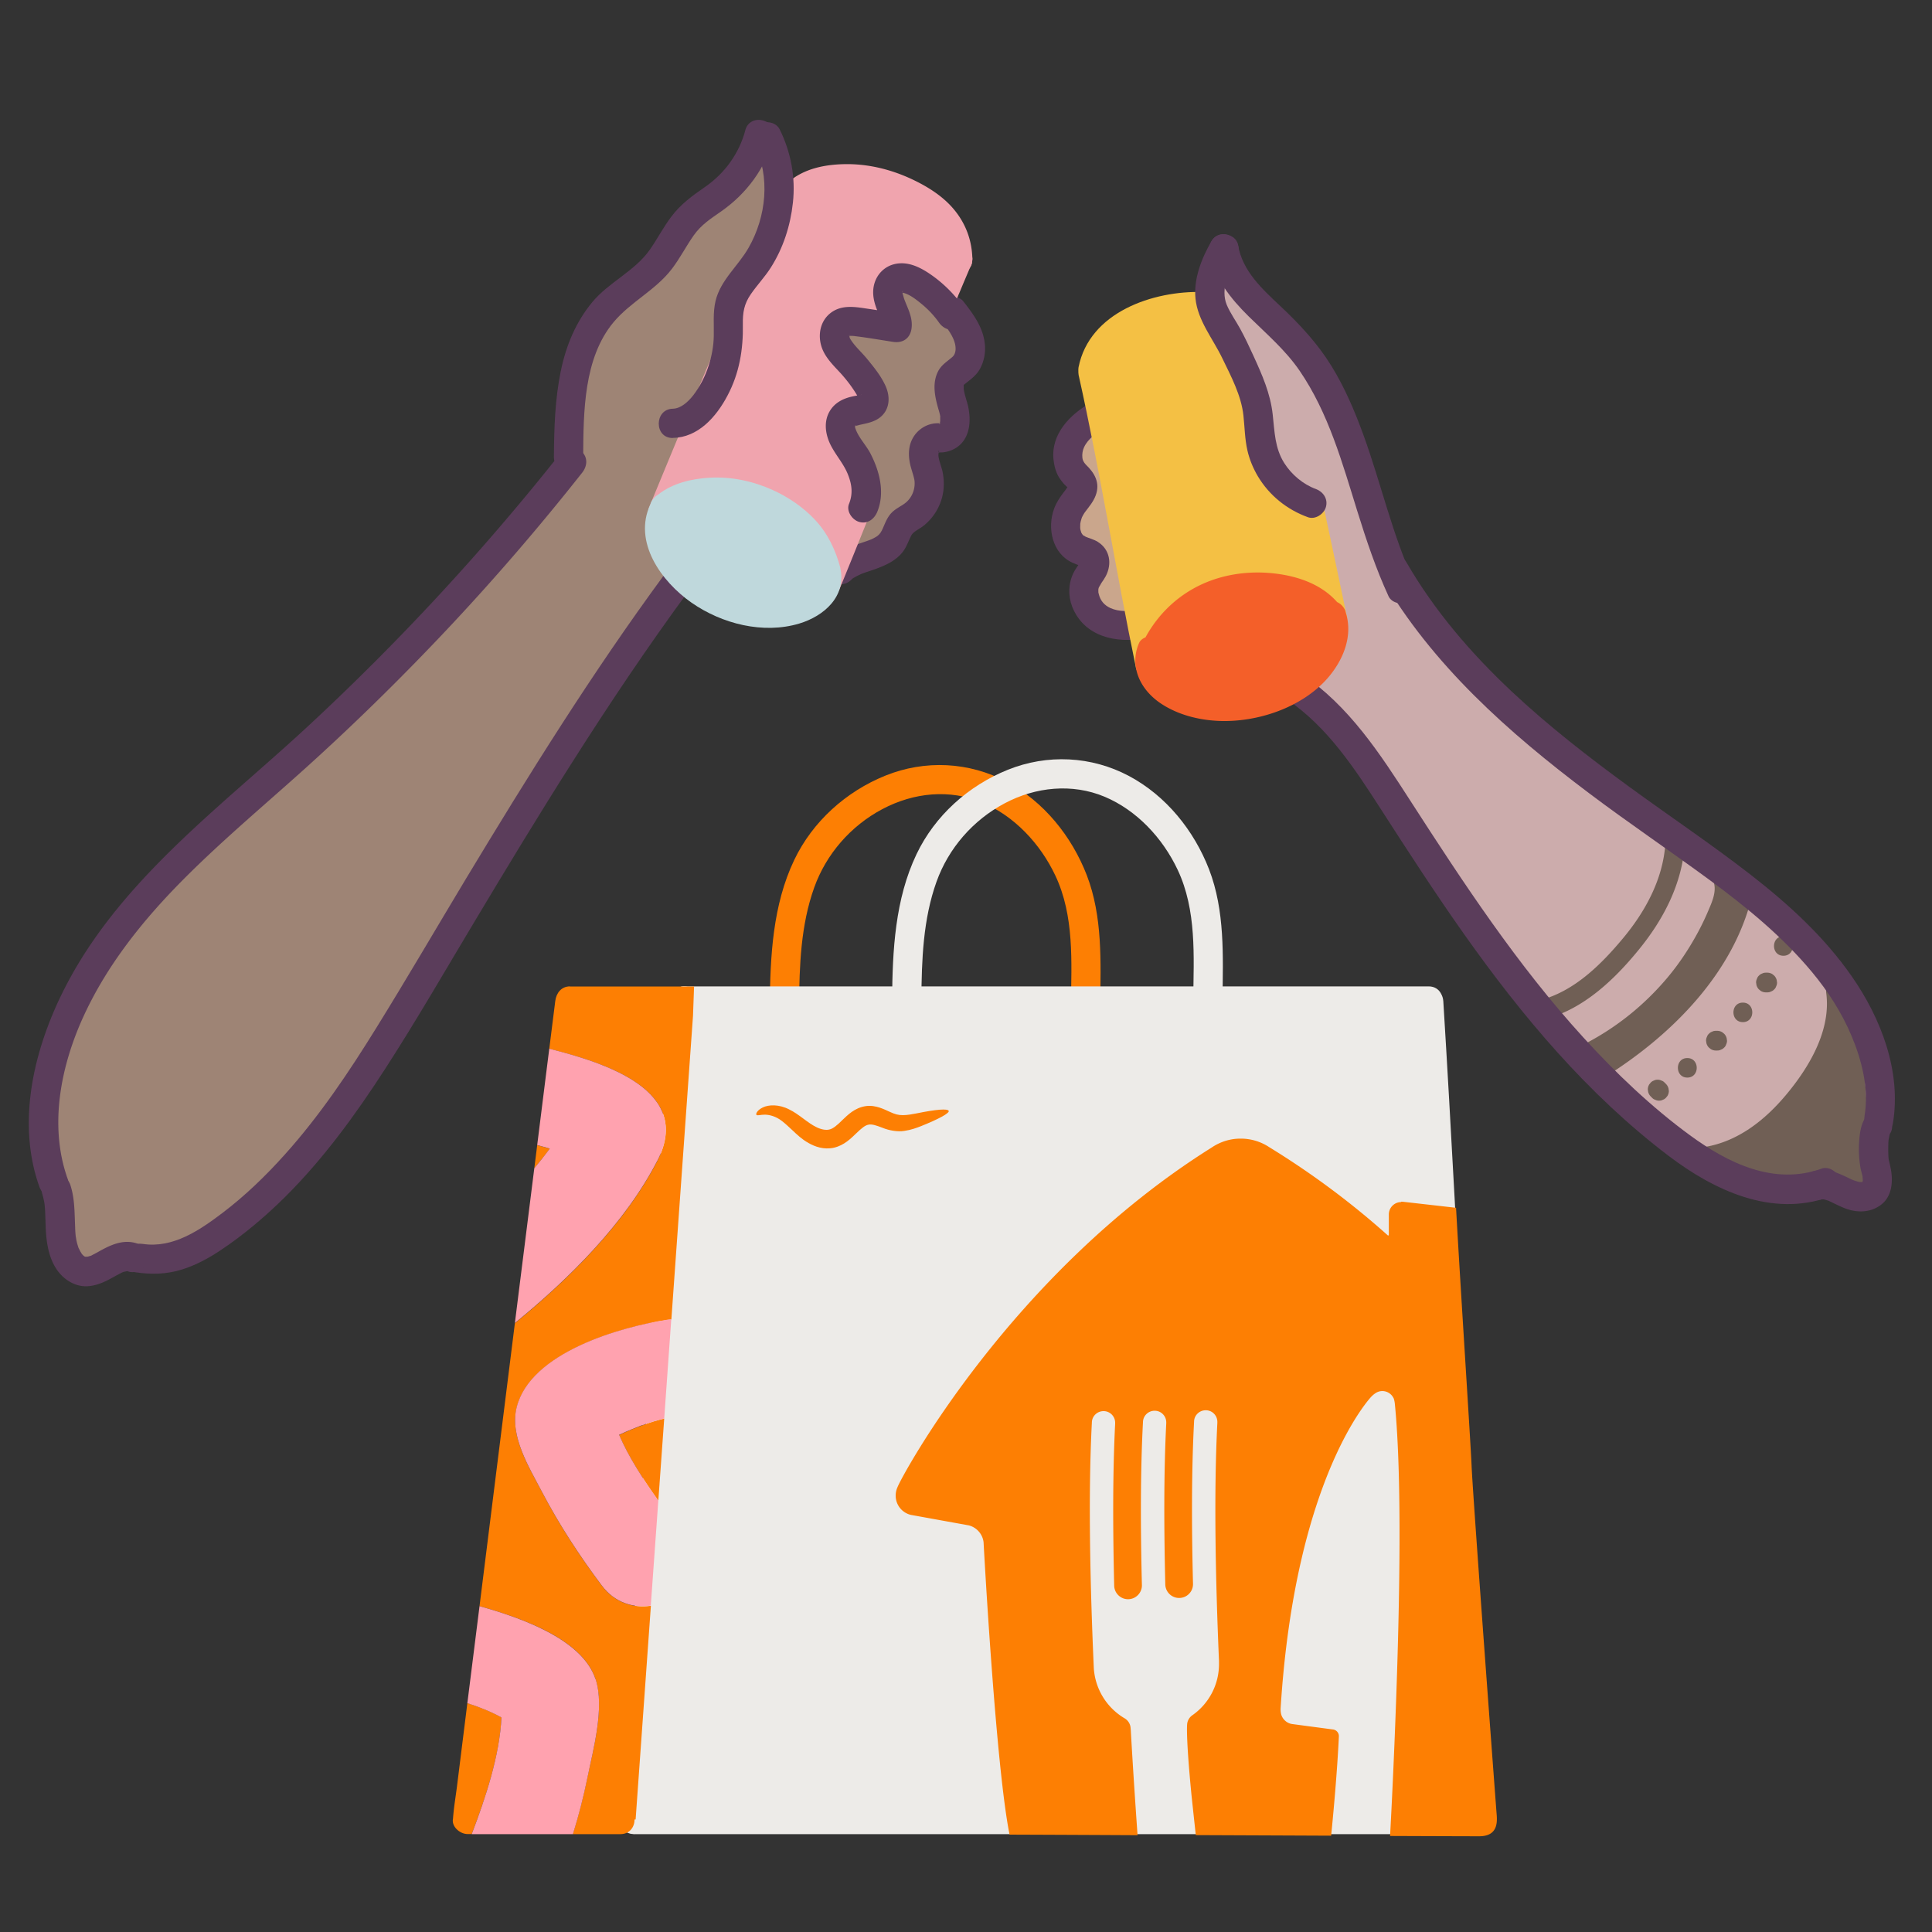 <svg id="Illustration" xmlns="http://www.w3.org/2000/svg" viewBox="0 0 200 200"><rect x="0" y="0" width="200" height="200" fill="#333333" stroke="none"/><defs><style>.cls-1{fill:none}.cls-2{fill:#f0a4ae}.cls-3{fill:#ffa2af}.cls-5{fill:#fd7f03}.cls-6{fill:#705f55}.cls-8{fill:#9e8475}.cls-10{fill:#edebe8}.cls-13{fill:#5b3d5b}</style></defs><path class="cls-8" d="M13.72 130.16s-3.81 2.64-5.27 1.41c-1.45-1.23-2.11-2.19-2.19-4.22s-2.28-7.78-1.72-12.01c.56-4.23 1.8-11.69 6.79-17.71 4.99-6.02 19.22-18.91 24.32-23.92 5.1-5.01 23.2-25.42 23.2-25.42s-.01-7.33.74-9.86c.75-2.53 2.51-4.74 3.61-6.97 1.1-2.23 3.89-1.53 5.53-4.6s4.62-5.23 6.41-7.28 2.69-4.14 3.47-4.78c.78-.64 2.36 3.38 1.99 5.71-.38 2.33-1.55 6.94-1.99 8.26s-3.21 5.9-3.21 5.9-2.55 8.11-2.63 8.31l-4.41 10.89s-.21 6 1.68 6.44c0 0-18.37 27.88-21.09 32.42-2.72 4.54-9.11 15.64-12.26 19.96-3.15 4.32-9.04 11.03-10.57 12.3s-9.49 6.06-12.41 5.17zM87.02 58.97s1.9.07 3.81-1.77 2.06-1.81 3.59-3.77.74-.17 1.14-2.49c.4-2.31-1.05-3.71.19-4.65 1.25-.94 2.31-.21 2.71-1.48s-1.48-3.84.23-6 1.49-4.12 1.49-4.12-5.33-5.8-6.57-5.7-1.73 1.26-1.43 2.5-.46 2.24-2.25 2.01c-1.79-.23-3.7-.88-3.53.63s1.95 3.77 2.83 4.96 1.74 2.72 0 3.31-3.2.05-2.2 2.05 1.75 3.49 2.2 4.22-1.07 5.2-1.07 5.2l-1.13 5.11z"/><path d="M112.51 42.98s-1.89 2.09-1.89 3.46.42 1.72.94 2.91 1.23 2.01 0 3.55c-1.23 1.55-1.14 1.5 0 2.94s1.56 2.44 1.56 2.44-.59 1.8 0 3.73 4.12 2.71 4.12 2.71-.16-6.09-.4-7.41-1.91-10.01-1.91-10.01l-2.41-4.32z" style="fill:#caa68c"/><path d="M125.99 26.1s-1.98 1.33-.82 4.49c1.16 3.16 2.3 4.22 2.88 6.12s2.01 7.88 2.71 9.69 2.44 4.1 2.44 4.1 2.48.74 2.62 1.58 2.26 12.67 2.26 12.67-.56 4.26-1.36 5.24-1.65 1.86-1.65 1.86 5.7 5.69 7.64 8.7 6.66 10.37 8.88 13.51c2.22 3.14 11.91 16.9 15.71 19.62 3.8 2.72 11.32 8.5 14.22 8.97 2.89.47 7.47-.21 7.47-.21s3.4 1.33 4.37.69 1 .76 1-2.91-.22-3.12 0-5.63.71-4.05-1.21-7.79-6.23-10.87-11.55-13.55-15.41-11.93-21.3-16.55c-5.88-4.62-12.75-10.93-14.71-15.13-1.96-4.2-4.74-13.88-6.44-17.61-1.7-3.73-4.83-8.51-6.12-9.75-1.29-1.24-4.41-4.27-5.31-5.76s-.97-3.82-1.71-2.37z" style="fill:#ccacac"/><path class="cls-6" d="M159.96 105.49c3.92-1.01 7.13-4.05 9.63-7.11 2.59-3.15 4.52-6.83 4.82-10.96.09-1.3-1.93-1.29-2.02 0-.26 3.62-2.07 6.94-4.36 9.69s-5.08 5.52-8.61 6.43c-1.26.32-.73 2.28.54 1.95zM179.49 92.1c.01-.37 0-.73-.08-1.1-.26-1.27-2.21-.74-1.95.54.19.95-.29 1.96-.65 2.81-.35.82-.74 1.62-1.17 2.4-.87 1.58-1.88 3.09-3.04 4.47-2.35 2.79-5.2 5.1-8.44 6.79-1.15.6-.13 2.35 1.02 1.75l.21-.12c-.66.78.26 2.17 1.26 1.53 6.61-4.25 12.8-10.52 14.7-18.36.29-1.19-1.41-1.72-1.87-.72zM170.88 113.5l.14.14c.09.1.2.17.33.21.12.06.25.09.39.09s.27-.02.39-.09c.13-.04.23-.11.33-.21l.16-.2c.09-.16.14-.33.14-.51l-.04-.27c-.05-.17-.13-.32-.26-.45l-.14-.14a.72.72 0 0 0-.33-.21.86.86 0 0 0-.39-.09c-.14 0-.27.02-.39.09-.13.04-.23.11-.33.21l-.16.2c-.09.16-.14.33-.14.51l.04.27c.05.17.13.32.26.45zM174.67 111.55c1.3 0 1.3-2.02 0-2.02s-1.3 2.02 0 2.02zM177.62 108.75h.14c.14 0 .27-.02.39-.09.13-.04.23-.11.33-.21.1-.09.17-.2.21-.33a.86.86 0 0 0 .09-.39l-.04-.27c-.05-.17-.13-.32-.26-.45l-.2-.16a1.03 1.03 0 0 0-.51-.14h-.14c-.14 0-.27.02-.39.09-.13.04-.23.11-.33.21-.1.09-.17.2-.21.33a.86.86 0 0 0-.09.39l.04.27c.05.17.13.32.26.45l.2.16c.16.09.33.14.51.14zM180.42 105.81c1.3 0 1.3-2.02 0-2.02s-1.3 2.02 0 2.02zM182.8 102.73h.14c.14 0 .27-.02.39-.09.13-.04.23-.11.33-.21.1-.09.17-.2.21-.33a.86.86 0 0 0 .09-.39l-.04-.27c-.05-.17-.13-.32-.26-.45l-.2-.16a1.03 1.03 0 0 0-.51-.14h-.14c-.14 0-.27.02-.39.09-.13.04-.23.11-.33.21-.1.09-.17.2-.21.33a.86.86 0 0 0-.09.39l.04.27c.05.17.13.32.26.45l.2.16c.16.09.33.14.51.14zM184.62 98.94c1.3 0 1.3-2.02 0-2.02s-1.3 2.02 0 2.02zM191.35 103.2a.937.937 0 0 0-.3-.44c-.02-.17-.03-.33-.05-.5-.07-.54-.77-.84-1.24-.71-.58.16-.78.7-.71 1.24.51 3.82-1.71 7.59-4.05 10.42-2.23 2.7-5.08 4.99-8.62 5.54-.54.08-.84.76-.71 1.24.16.58.7.79 1.24.71.59-.09 1.17-.24 1.73-.42.08.17.2.33.38.43.37.19.74.36 1.12.52.16.12.36.2.58.21 1.5.53 3.07.76 4.65.68.16.14.37.23.64.24.5.01.91-.18 1.26-.46.12.11.26.18.42.22.51.26 1.06.4 1.67.39.18 0 .37-.06.54-.16.29.59 1.01.75 1.5.37.24 1.12 1.98.84 1.98-.28.02-6.46 0-13.06-2.03-19.26z"/><path class="cls-13" d="M97.56 33.34c.66.85 1.42 1.86 1.36 2.87-.02.26-.11.56-.35.76-.57.49-1.13.81-1.48 1.51-.61 1.24-.31 2.62.06 3.89.07.24.14.47.18.71.04.28 0-.34 0 .16v.32c0 .05-.05.29 0 .06-.02.1-.05.19-.08.29.09-.31 0 .17 0-.03 0-.18.25-.04.01-.06-1.39-.09-2.68.84-3.05 2.23-.17.65-.14 1.31 0 1.97.11.55.41 1.31.46 1.75.09.87-.26 1.8-1.03 2.36-.4.29-.98.56-1.37.98-.5.53-.69 1.21-.99 1.82.03-.06-.18.3-.17.29.13-.19-.12.13-.15.15s-.22.18-.04.05c-.12.09-.25.17-.38.24-.09.05-.18.1-.27.14-.44.21.25-.09-.22.09-.25.1-.51.18-.76.27-1.22.41-2.4.85-3.35 1.74-1.42 1.34.72 3.49 2.15 2.15.26-.24.13-.14.44-.32.09-.05.18-.1.28-.15-.01 0 .46-.2.22-.11.5-.21 1.02-.36 1.53-.54 1.06-.38 2.12-.85 2.85-1.74.44-.55.63-1.2.94-1.78.21-.39.86-.66 1.29-1.01a5.553 5.553 0 0 0 1.97-3.29c.13-.75.12-1.45-.02-2.2-.12-.6-.44-1.31-.45-1.85 0-.32 0 .36.02-.19 0-.39.08-.14.04-.1-.14.14-.2.07.09.07.78.01 1.61-.31 2.16-.86.96-.97 1.05-2.44.81-3.71-.1-.56-.31-1.09-.43-1.64-.04-.21-.08-.35-.06-.62 0-.17-.1.07.04-.2-.05.1-.14.11.1-.08.62-.5 1.2-.89 1.58-1.63s.53-1.55.47-2.35c-.13-1.79-1.17-3.19-2.24-4.56-.51-.65-1.62-.53-2.15 0-.64.64-.51 1.5 0 2.15z"/><path class="cls-2" d="M99.24 30.49c.22-.53.45-1.07.67-1.6l-.15.36c.23-.54.46-1.08.69-1.63.11-.17.17-.36.18-.56.05-.2.04-.4-.03-.61-.1-.35-.37-.73-.7-.91-.35-.19-.78-.28-1.17-.15-.35.11-.76.34-.91.7-.51 1.19-1.02 2.39-1.52 3.59-.14.34-.02.87.15 1.17.18.31.55.61.91.7.39.09.82.07 1.17-.15l.31-.24c.19-.19.32-.41.39-.67z"/><path class="cls-2" d="M100.66 26.85c-.03-1.96-.69-3.73-1.95-5.22-1.13-1.34-2.7-2.32-4.27-3.06-2.1-.99-4.37-1.57-6.7-1.58-2.24 0-4.6.43-6.29 2.01-.16.15-.28.32-.35.49-.06.08-.12.16-.16.26A2690.001 2690.001 0 0 0 67.2 52.51c-.31.76.34 1.67 1.06 1.87.87.24 1.55-.3 1.87-1.06.19-.47.39-.94.59-1.41.76-.24 1.59-.51 2.14-.7 1.26-.45 3.78-.11 6.49.89 2.01.74 4.41 4.18 5.51 5.9-.29.71-.57 1.41-.86 2.12-.3.74.33 1.7 1.06 1.87.88.2 1.54-.27 1.87-1.06 1.27-3.09 2.52-6.2 3.76-9.3.3-.74-.32-1.7-1.06-1.87-.28-.06-.53-.05-.76 0l-.1-1.87s-1.28-2.49-2.01-4.06 2.46-1.42 3.19-1.56.15-1.98-.73-3.17-1.65-2.16-2.2-3.25c-.55-1.09-.63-1.71 0-2.33.63-.61 2.9-.02 5.42.36s.03-1.29-.27-2.39c-.3-1.1.19-2.4 1.43-2.5 1.24-.1 4.17 1.6 4.17 1.6l1.46-2.27c.73-.03 1.43-.51 1.42-1.46z"/><path class="cls-13" d="M125.25 26.17c.44 2.63 2.17 4.77 4.02 6.59 1.84 1.81 3.79 3.47 5.26 5.61 3 4.38 4.42 9.54 5.98 14.55.93 2.99 1.92 5.95 3.23 8.8.34.74 1.42.93 2.08.54.76-.45.89-1.33.54-2.08-2.23-4.85-3.39-10.12-5.21-15.13-.9-2.48-1.94-4.93-3.33-7.18s-3.21-4.24-5.18-6.09c-1.99-1.87-4.03-3.72-4.48-6.43-.13-.81-1.14-1.26-1.87-1.06-.86.24-1.19 1.06-1.06 1.87zM112.95 41.67c-2.16 1.2-4.18 3.25-3.89 5.92.07.64.23 1.26.56 1.81.15.25.34.5.54.72.1.11.22.2.32.31l.13.12c.14.16.16.17.06.02l-.06-.11c.03-.36.02-.4-.04-.13-.02.02.4-.71-.09.13-.1.17-.23.32-.35.48-.42.55-.75 1.04-1 1.69-.76 2.03-.2 4.69 1.91 5.63.28.13.56.22.85.33.13.05.15.09.17.08l.07.04c-.11-.05-.16-.14-.17-.27-.18-.38-.08-.33-.31.02-.17.27-.37.53-.51.82-.55 1.1-.59 2.4-.14 3.54 1.22 3.08 4.56 3.83 7.54 3.24.8-.16 1.27-1.12 1.06-1.87-.23-.84-1.06-1.22-1.87-1.06-.9.18-1.91.2-2.77-.18-.66-.3-1.04-.77-1.21-1.43-.07-.27-.04-.14-.05-.35 0-.27 0-.18-.01-.09.01-.1.04-.22.08-.32-.03.1.21-.36.26-.43.15-.22.31-.44.43-.67.67-1.27.46-2.77-.82-3.57-.4-.25-.86-.36-1.29-.54.16.07-.37-.24-.13-.05-.07-.06-.14-.13-.2-.2.14.16 0-.01-.05-.1-.12-.21.06.2-.02-.03-.03-.07-.05-.14-.07-.21-.03-.09-.05-.19-.06-.29.04.25 0 0 0-.05 0-.1.02-.58 0-.36.03-.21.08-.41.15-.61.09-.28.05-.14.02-.07.04-.09.09-.19.14-.27.09-.16.14-.23.19-.3.42-.56.85-1.05 1.1-1.71.49-1.3-.09-2.32-1.01-3.2-.23-.23-.34-.5-.36-.69-.05-.41.03-.81.17-1.11.43-.93 1.35-1.53 2.24-2.02 1.71-.95.18-3.57-1.53-2.62zM188.57 120.98c-4.93 1.76-9.68-.57-13.63-3.46s-7.68-6.44-11.04-10.13c-6.83-7.49-12.41-15.98-17.89-24.48-3.17-4.92-6.35-9.82-11.28-13.15-.68-.46-1.68-.13-2.08.54-.44.75-.14 1.62.54 2.08 4.25 2.88 7.05 7.18 9.78 11.42 2.8 4.35 5.62 8.7 8.61 12.93 6.02 8.51 12.78 16.56 21.12 22.9 4.73 3.59 10.68 6.41 16.66 4.28.77-.28 1.29-1.03 1.06-1.87-.21-.75-1.09-1.34-1.87-1.06z"/><path class="cls-13" d="M142.98 59.73c5.26 9.09 13.19 16.11 21.49 22.36 4.1 3.09 8.36 5.96 12.5 9 3.83 2.82 7.56 5.87 10.61 9.54 1.64 1.97 3.08 4.2 4.08 6.58 1.06 2.5 1.83 5.5 1.36 8.28-.14.81.21 1.63 1.06 1.87.73.2 1.73-.25 1.87-1.06.9-5.36-1.22-10.87-4.25-15.22-2.84-4.09-6.54-7.47-10.45-10.51-4.08-3.17-8.38-6.05-12.55-9.09-4.22-3.08-8.36-6.29-12.18-9.87-4.22-3.96-8.02-8.37-10.92-13.39-.98-1.69-3.6-.16-2.62 1.53zM69.66 45.33c2.62-.04 4.5-2.2 5.64-4.36 1.24-2.33 1.65-4.8 1.6-7.42-.02-1.2.13-2.09.82-3.09s1.46-1.79 2.08-2.77c1.28-2.02 2.02-4.32 2.28-6.69.29-2.62-.2-5.26-1.37-7.61-.36-.73-1.4-.94-2.08-.54-.75.44-.91 1.34-.54 2.08 1.67 3.37 1.25 7.5-.61 10.74-1.07 1.87-2.9 3.33-3.41 5.5-.28 1.2-.15 2.41-.18 3.62-.02 1.05-.21 2.06-.53 3.06-.35 1.08-.89 2.15-1.58 3.05-.55.71-1.31 1.39-2.12 1.41-1.95.03-1.96 3.07 0 3.03z"/><path class="cls-13" d="M77.16 13.47c-.65 2.43-2.13 4.47-4.2 5.9-1.3.9-2.5 1.77-3.46 3.05-.83 1.09-1.45 2.32-2.24 3.44-1.56 2.22-4.23 3.34-5.95 5.42s-2.73 4.54-3.26 7.15c-.6 2.91-.69 5.9-.71 8.87-.01 1.95 3.02 1.96 3.03 0 .03-4.68.05-10.23 3.14-13.94 1.78-2.13 4.37-3.32 6.06-5.55.83-1.09 1.45-2.32 2.24-3.44s1.79-1.75 2.85-2.49c2.64-1.85 4.58-4.47 5.42-7.59.51-1.89-2.42-2.69-2.93-.81zM13.98 131.7c1.63.25 3.24.22 4.82-.27 1.44-.44 2.78-1.17 4.03-2 2.37-1.58 4.57-3.44 6.6-5.44 4.02-3.98 7.38-8.6 10.44-13.34 3.24-5.01 6.22-10.19 9.29-15.31 3.28-5.48 6.59-10.95 10.02-16.34 3.87-6.1 7.9-12.11 12.18-17.93.49-.66.11-1.69-.54-2.08-.77-.45-1.59-.12-2.08.54-7.43 10.1-14.06 20.75-20.53 31.48-3.09 5.14-6.11 10.32-9.27 15.42-2.83 4.57-5.84 9.06-9.44 13.07-1.97 2.2-4.12 4.28-6.48 6.07-2.37 1.79-5.11 3.67-8.24 3.2-.81-.12-1.63.2-1.87 1.06-.2.72.24 1.74 1.06 1.87z"/><path class="cls-13" d="M58.12 46.8c-8 10.11-16.78 19.61-26.24 28.38-9.1 8.44-19.71 16.11-25.37 27.49-3.03 6.09-4.8 13.57-2.43 20.19.28.77 1.03 1.29 1.87 1.06.75-.2 1.34-1.09 1.06-1.87-1.97-5.5-.72-11.72 1.66-16.89 2.46-5.34 6.16-9.94 10.28-14.09 4.41-4.44 9.26-8.42 13.87-12.64 4.67-4.27 9.18-8.73 13.52-13.34 4.87-5.18 9.51-10.57 13.92-16.15.51-.64.63-1.52 0-2.15-.53-.53-1.63-.65-2.15 0zM99.8 31.86c-.84-1.18-1.8-2.2-2.95-3.08-1.05-.79-2.33-1.6-3.7-1.52-1.61.09-2.73 1.36-2.76 2.94-.01.72.2 1.4.47 2.05.24.55.52 1.07.45 1.68.64-.49 1.28-.98 1.92-1.46l-3.81-.57c-1.2-.18-2.43-.29-3.45.51s-1.29 2.12-.98 3.3c.29 1.1 1.09 1.92 1.85 2.73s1.45 1.71 2 2.68c.23.4.03.27.13.05.04-.09.09-.16.13-.25.11-.24.01.05 0-.04 0-.02.24-.09.06-.04-.09.02-.18.05-.27.07-.21.05-.43.08-.64.13-.99.21-1.88.67-2.39 1.58-.62 1.1-.4 2.43.16 3.51s1.34 1.91 1.77 3.02c.41 1.04.51 1.98.1 3.01-.31.76.34 1.67 1.06 1.87.87.24 1.56-.3 1.87-1.06.81-1.99.23-4.21-.72-6.04-.44-.84-1.18-1.59-1.51-2.47-.08-.21-.09-.24-.06-.4-.04.21-.03-.07.05-.06.06 0-.22.21-.09.13.05-.04.19-.04.07-.04-.14 0 .06-.01.09-.02.12-.02.24-.06.36-.09.8-.18 1.59-.31 2.22-.88.91-.83.92-2.09.44-3.15s-1.21-1.94-1.91-2.8c-.58-.71-1.3-1.32-1.77-2.11 0 .01.06.16-.02-.06-.05-.13 0 .02-.04-.19 0 0-.03-.24 0-.14.02.06-.08.11-.07.13 0 0-.04.02-.05.02-.05-.03.25-.03.14-.03.18 0 .42 0 .57.03 1.27.15 2.63.39 3.93.59 1.05.16 1.81-.4 1.92-1.46.12-1.12-.42-2.02-.78-3.01-.03-.09-.15-.55-.14-.46 0-.07-.09-.44-.01-.27-.07.1-.06.07.04-.08-.04.12-.11.18-.21.19h-.1c.19.02.23 0 .13-.02.73.08 1.48.68 2.06 1.15.7.57 1.33 1.23 1.85 1.97.47.67 1.33.98 2.08.54.66-.39 1.02-1.4.54-2.08zM188.57 124.16c.25-.05-.05 0-.05 0h.18c.02 0 .17 0 .18.01 0 .02-.39-.09-.05 0 .12.03.23.06.35.1.06.02.19.05.23.08-.09-.07-.18-.08-.02 0 .57.27 1.13.56 1.72.78 1.26.45 2.66.38 3.71-.49s1.16-2.38.91-3.66c-.07-.35-.15-.71-.24-1.06 0 0 .05.43.03.19 0-.04 0-.08-.01-.11 0-.09-.02-.18-.02-.28-.01-.2-.02-.4-.02-.6 0-.24 0-.47.01-.71 0-.12.01-.23.02-.35.01-.13.1-.5 0-.01.04-.19.06-.37.11-.56.02-.08.06-.17.08-.25.03-.13-.08.25-.1.23a1 1 0 0 1 .08-.14c.42-.67.17-1.7-.54-2.08-.74-.39-1.63-.18-2.08.54s-.55 1.69-.6 2.52 0 1.7.14 2.54c.06.35.17.69.24 1.03.03.15-.05.13-.01-.1 0 .04 0 .11.01.15v.3c0 .04-.02.11 0 .15-.04-.24.05-.27 0-.11-.01.04-.03.09-.04.14-.02.16.14-.23.04-.1-.01.02-.07.11-.07.12l.06-.08c.08-.1.08-.1 0 0 0 .01-.21.17 0 0 .17-.13.04-.03 0-.01-.24.12.28-.07.02 0 0 0-.17.03-.18.04.03-.04.35-.02.12-.02h-.29c-.26 0 .31.06-.04-.01-.23-.05-.46-.13-.68-.21-.16-.06.13.05.13.06-.04-.04-.15-.07-.2-.09-.15-.07-.3-.15-.45-.22-.36-.17-.73-.34-1.1-.48-.77-.29-1.58-.35-2.38-.18s-1.3 1.12-1.06 1.87c.27.83 1.03 1.23 1.87 1.06z"/><path class="cls-13" d="M4.34 123.48c.11.35.19.7.26 1.07.03.18.03.18 0 0l.03.28c.02.18.03.37.04.56.04.74.04 1.49.09 2.23.12 1.65.52 3.46 1.83 4.61.67.59 1.55.97 2.45.92.76-.04 1.44-.29 2.11-.63.51-.26 1-.55 1.52-.81.15-.07.13-.06-.08.03.06-.02.13-.05.19-.07.05-.02.36-.06.38-.1-.24.03-.28.03-.12.02h.19c-.24-.04-.28-.05-.12-.01.07.01.13.03.19.05.76.24 1.69-.28 1.87-1.06.19-.82-.25-1.61-1.06-1.87-1.33-.41-2.59.14-3.74.78-.25.14-.5.28-.76.41-.06.03-.22.14-.29.14.2-.08.23-.1.08-.04-.06.02-.13.04-.19.06-.06.02-.13.04-.19.05-.17.03-.13.03.11 0-.02-.02-.31 0-.34 0-.12 0-.07 0 .16.02a.794.794 0 0 1-.22-.06c.16.07.17.07.01 0-.14-.1-.15-.09 0 .01-.13-.11-.26-.24-.36-.38.19.25-.02-.07-.06-.13-.03-.05-.26-.56-.14-.25-.07-.17-.12-.34-.17-.51s-.09-.35-.12-.52c-.01-.07-.07-.47-.03-.13a9.99 9.99 0 0 1-.08-1.1c-.07-1.47-.03-2.97-.5-4.39-.25-.75-1.06-1.32-1.87-1.06-.75.24-1.32 1.06-1.06 1.87z"/><path d="M87 58.81c-.49-1.86-1.31-3.59-2.63-5-1.19-1.28-2.77-2.36-4.37-3.08-2.03-.92-4.26-1.4-6.5-1.28-1.9.1-3.9.57-5.41 1.78-.16.09-.31.22-.45.4-.17.19-.27.39-.32.59-1.81 3.88 1.13 7.98 4.27 10.17 3.14 2.19 7.41 3.28 11.15 2.16 2.56-.77 4.89-2.81 4.25-5.73z" style="fill:#bfd8dc"/><path d="M139.4 63.69c-.81-3.88-1.63-7.75-2.46-11.62-.17-.8-1.11-1.27-1.87-1.06-.3.08-.54.24-.72.45-2.05-1.33-3.41-4.17-3.41-4.17s-.92-4.34-1.19-6.63c-.25-2.09-3.5-7.08-4.07-7.93.23-.27.38-.62.38-.98 0-.84-.7-1.49-1.52-1.52-5.17-.16-11.76 2.08-12.89 7.79-.01.06-.02.13-.02.19V38.36c0 .15 0 .31.03.47 2.24 10.04 3.84 20.21 5.93 30.29.17.8 1.11 1.27 1.87 1.06.83-.23 1.23-1.06 1.06-1.87-.13-.61-.25-1.23-.37-1.84.32-.59.68-1.21 1.04-1.72 1.07-1.51 4.34-3.11 7.35-4.26 1.99-.76 5.29.16 7.28.86.22 1.05.45 2.09.67 3.14.17.8 1.11 1.27 1.87 1.06.83-.23 1.23-1.06 1.06-1.87z" style="fill:#f4c044"/><path class="cls-13" d="M136.21 50.62c-1.31-.48-2.51-1.49-3.27-2.69-.97-1.55-.99-3.2-1.19-5.02-.24-2.19-1.1-4.12-2.01-6.11-.43-.94-.87-1.88-1.37-2.79-.45-.82-1.02-1.6-1.38-2.46-.65-1.58.18-3.55 1.02-5.02.98-1.7-1.65-3.23-2.62-1.53-1.01 1.75-1.85 3.89-1.63 5.94.24 2.26 1.81 4.14 2.77 6.14.9 1.86 1.97 3.86 2.19 5.94.13 1.2.14 2.42.41 3.6.21.93.59 1.85 1.08 2.68 1.19 1.99 3.01 3.45 5.18 4.24.77.28 1.66-.32 1.87-1.06.23-.85-.29-1.58-1.06-1.87z"/><path d="M139.29 63.3a1.64 1.64 0 0 0-.87-.97c-1.38-1.57-3.34-2.41-5.39-2.8-2.41-.45-4.94-.34-7.28.43-3.15 1.04-5.63 3.2-7.17 6.02-.3.12-.56.32-.68.62-.3.69-.4 1.38-.37 2.03 0 .11.01.23.04.34.2 1.56 1.22 2.95 2.67 3.9 1.75 1.14 3.86 1.67 5.94 1.76 3.97.16 8.55-1.36 11.23-4.4 1.64-1.87 2.71-4.44 1.87-6.91z" style="fill:#f45f29"/><path class="cls-5" d="M82.72 104.08c.03-4.1.17-8.31 1.57-12.21 1.24-3.46 3.77-6.37 7.05-8.11s7-2.08 10.33-.69 6.03 4.28 7.58 7.57c1.97 4.17 1.67 8.94 1.61 13.44-.03 1.95 3.01 1.95 3.03 0 .06-4.5.26-9.21-1.39-13.49-1.56-4.02-4.44-7.61-8.29-9.66-3.89-2.07-8.46-2.29-12.55-.64-4.07 1.64-7.54 4.75-9.44 8.73-2.23 4.67-2.49 9.97-2.53 15.06-.01 1.95 3.02 1.96 3.03 0z"/><path class="cls-10" d="M65.8 189.87h87.34c1.95 0 1.96-3.03 0-3.03H65.8c-1.95 0-1.96 3.03 0 3.03z"/><path class="cls-10" d="M67.09 188.34c.94-10.93 1.72-21.88 2.37-32.84.62-10.49 1.15-20.99 1.72-31.48.37-6.8.76-13.6 1.17-20.39.05-.82-.73-1.52-1.52-1.52-.86 0-1.47.7-1.52 1.52-.71 11.53-1.32 23.06-1.93 34.59-.55 10.33-1.12 20.67-1.84 30.99-.44 6.38-.94 12.76-1.49 19.13-.07.82.75 1.52 1.52 1.52.88 0 1.45-.7 1.52-1.52z"/><path class="cls-10" d="M152.29 155.5c-.62-10.49-1.14-20.99-1.71-31.48-.37-6.8-.75-13.6-1.17-20.39-.02-.27-.1-.53-.23-.76-.22-.43-.65-.76-1.28-.76H70.84c-1.95 0-1.96 3.03 0 3.03h.9c-.92 12.57-6.03 82.06-6.15 82.62-.13.57 74.82.95 86.13 1 .2.62.71 1.1 1.43 1.1.77 0 1.59-.7 1.52-1.52-.94-10.93-1.72-21.88-2.37-32.84z"/><path class="cls-10" d="M95.38 103.48c.03-4.1.17-8.31 1.57-12.21 1.24-3.46 3.77-6.37 7.05-8.11 3.21-1.71 7-2.08 10.33-.69s6.03 4.28 7.58 7.57c1.97 4.17 1.67 8.94 1.61 13.44-.03 1.95 3.01 1.95 3.03 0 .06-4.5.26-9.21-1.39-13.49-1.56-4.02-4.44-7.61-8.29-9.66-3.89-2.07-8.46-2.29-12.55-.64s-7.54 4.75-9.44 8.73c-2.23 4.67-2.49 9.97-2.53 15.06-.01 1.95 3.02 1.96 3.03 0z"/><path class="cls-1" d="M144.41 145.42c-.01-.2-.05-.39-.11-.58-.04-.1-.09-.19-.16-.28-.42-.57-1.21-.69-1.78-.27-.14.09-.27.2-.38.32 0 0-7.88 8.17-9.4 32.27-.02.21 0 .43.06.64.16.54.63.94 1.19 1l4.14.55c.36.03.63.33.64.69 0 0-.14 3.7-.8 10.31 2.18 0 4.23.02 6.09.02.12-2.21.4-7.65.63-14.17.36-10.05.6-22.94-.13-30.51zM122.91 178.57c.02-.38.21-.74.53-.96a6.47 6.47 0 0 0 2.77-5.36v-.27c-.34-8.1-.55-17.34-.17-24.64v-.09a1.206 1.206 0 0 0-2.41-.03c-.27 4.99-.26 10.92-.11 16.77.02.79-.61 1.45-1.4 1.47-.79.02-1.45-.61-1.47-1.4-.14-5.81-.16-11.69.1-16.67v-.09a1.206 1.206 0 0 0-2.41-.03c-.27 5.02-.26 10.98-.11 16.85.02.79-.61 1.45-1.4 1.47-.79.02-1.45-.61-1.47-1.4-.14-5.84-.16-11.75.1-16.76v-.09a1.206 1.206 0 0 0-2.41-.03c-.4 7.51-.18 17.1.2 25.4a6.488 6.488 0 0 0 3.19 5.21c.36.22.59.6.62 1.02 0 .12.02.28.03.41.24 4.24.52 8.29.69 10.67 1.95 0 3.99.02 6.06.03-.11-.98-.27-2.39-.45-4.17-.59-6.03-.45-7.27-.45-7.27z"/><path class="cls-5" d="M145.04 124.44c-.7 0-1.27.58-1.27 1.28v2.1s-.02.08-.06.08c-.02 0-.04 0-.05-.02-3.8-3.4-7.91-6.45-12.26-9.12-.89-.59-1.93-.9-3-.89-1.06 0-2.1.33-2.98.93-20.75 13.01-32.08 34-32.51 35.15-.13.28-.19.58-.19.88 0 .95.65 1.77 1.57 1.99l6.02 1.09c.81.22 1.41.91 1.51 1.74.05 1.03 1.28 23.32 2.69 30.27 2.86.01 7.7.03 13.25.06-.17-2.39-.45-6.44-.69-10.67 0-.12-.02-.28-.03-.41-.02-.42-.25-.8-.62-1.02a6.512 6.512 0 0 1-3.19-5.21c-.37-8.3-.6-17.89-.2-25.4 0-.67.56-1.2 1.22-1.19.67 0 1.2.56 1.19 1.22v.09c-.26 5.01-.24 10.93-.1 16.76.02.79.68 1.42 1.47 1.4.79-.02 1.42-.68 1.4-1.47-.15-5.87-.16-11.83.11-16.85 0-.67.56-1.2 1.22-1.19.67 0 1.2.56 1.19 1.22v.09c-.26 4.98-.24 10.86-.1 16.67.02.79.67 1.42 1.47 1.4.79-.02 1.42-.67 1.4-1.47-.15-5.85-.16-11.78.11-16.77 0-.67.56-1.2 1.22-1.19.67 0 1.2.56 1.19 1.22v.09c-.38 7.3-.18 16.54.17 24.64v.27a6.457 6.457 0 0 1-2.77 5.36c-.31.22-.51.57-.53.96 0 0-.14 1.24.45 7.27.19 1.79.34 3.19.45 4.17 4.72.02 9.61.04 14.01.06.66-6.62.8-10.31.8-10.31 0-.36-.28-.66-.64-.69l-4.14-.55c-.56-.06-1.03-.46-1.19-1-.05-.21-.07-.42-.06-.64 1.51-24.1 9.4-32.27 9.4-32.27.12-.12.24-.23.38-.32.57-.42 1.36-.29 1.78.27.06.09.12.18.16.28.06.19.09.38.11.58.74 7.57.49 20.46.13 30.51-.23 6.52-.51 11.96-.63 14.17 5.1.02 8.72.03 9.22.03 1.95 0 1.88-1.47 1.81-2.31-.07-.84-2.45-32.71-2.59-36.01-.11-2.62-1.14-18.21-1.61-26.74l-5.55-.63h-.16zM56.91 118.91c-.43-.13-.86-.25-1.3-.36l-.3 2.4c.52-.63 1.02-1.26 1.51-1.91.03-.04.06-.08.09-.13zM48.38 176.31c-.07.54-.13 1.07-.2 1.61l-.87 6.98c-.14 1.1-.33 2.2-.41 3.3 0 .05-.01.09-.02.14-.1.82.78 1.52 1.52 1.52h.43c1.44-3.77 2.9-8.12 3.08-12.08-1.05-.59-2.27-1.06-3.53-1.48z"/><path class="cls-5" d="M59 102.11c-.9 0-1.42.7-1.52 1.52-.21 1.65-.41 3.29-.62 4.94 5.79 1.46 14.95 4.31 11.19 11.6-3.32 6.46-9.14 12.23-14.75 16.81-.82 6.59-1.65 13.17-2.47 19.76l-1.19 9.53c5.1 1.41 10.74 3.67 12.01 7.56.97 2.94-.26 7.34-.86 10.25-.4 1.96-.9 3.89-1.49 5.79h4.92c.98 0 1.47-.76 1.47-1.52h.11l1.58-22.12c-1.78.26-3.72-.28-5.06-2.06-2.32-3.09-4.43-6.32-6.22-9.74-1.32-2.53-3.36-5.74-2.61-8.72 1.42-5.7 10.75-8.33 15.62-9.08.13-.02.26-.03.39-.04l2.24-31.44.11-3.03H59z"/><path class="cls-5" d="M66.45 147.56c-.41.16-1.45.55-2.36.99 1.02 2.34 2.52 4.65 4.06 6.8l.61-8.5c-.78.19-1.56.42-2.31.72z"/><path class="cls-3" d="M68.05 120.16c3.75-7.29-5.41-10.13-11.19-11.6-.15 1.17-.29 2.34-.44 3.5l-.81 6.48c.43.11.86.23 1.3.36-.03.04-.06.08-.09.13-.49.65-.99 1.29-1.51 1.91-.48 3.8-.95 7.59-1.43 11.39-.19 1.54-.39 3.09-.58 4.63 5.61-4.58 11.43-10.35 14.75-16.81zM66.45 147.56c.75-.3 1.53-.52 2.31-.72l.73-10.27c-.13.01-.26.02-.39.04-4.87.75-14.2 3.38-15.62 9.08-.74 2.97 1.29 6.19 2.61 8.72 1.8 3.43 3.9 6.65 6.22 9.74 1.34 1.78 3.27 2.33 5.06 2.06l.78-10.88c-1.54-2.15-3.05-4.46-4.06-6.8.9-.43 1.95-.82 2.36-.99zM61.65 173.83c-1.28-3.88-6.92-6.15-12.01-7.56l-1.26 10.04c1.26.41 2.47.89 3.53 1.48-.19 3.95-1.64 8.31-3.08 12.08h10.48c.59-1.9 1.09-3.83 1.49-5.79.59-2.91 1.82-7.31.86-10.25z"/><path class="cls-5" d="M98.2 115c-.08-.26-1.33-.15-3.28.25-.48.09-.98.19-1.45.19-.49 0-.82-.09-1.4-.36-.29-.13-.61-.29-1.01-.42s-.92-.24-1.47-.15c-1.13.18-1.84.92-2.37 1.42-.54.54-.98.91-1.34.99-.36.1-.85.01-1.33-.22-.94-.44-1.84-1.37-2.87-1.86-1.05-.54-2.11-.49-2.71-.2-.62.3-.75.69-.66.77.1.11.39-.02.85-.02.46 0 1.14.15 1.79.66.34.26.7.6 1.13 1 .42.4.92.88 1.61 1.27.67.38 1.58.72 2.64.49 1.06-.25 1.74-.95 2.28-1.46 1.18-1.14 1.35-1.13 2.78-.59.62.26 1.55.43 2.23.31.7-.1 1.25-.31 1.72-.49 1.86-.75 2.96-1.34 2.88-1.6z"/></svg>